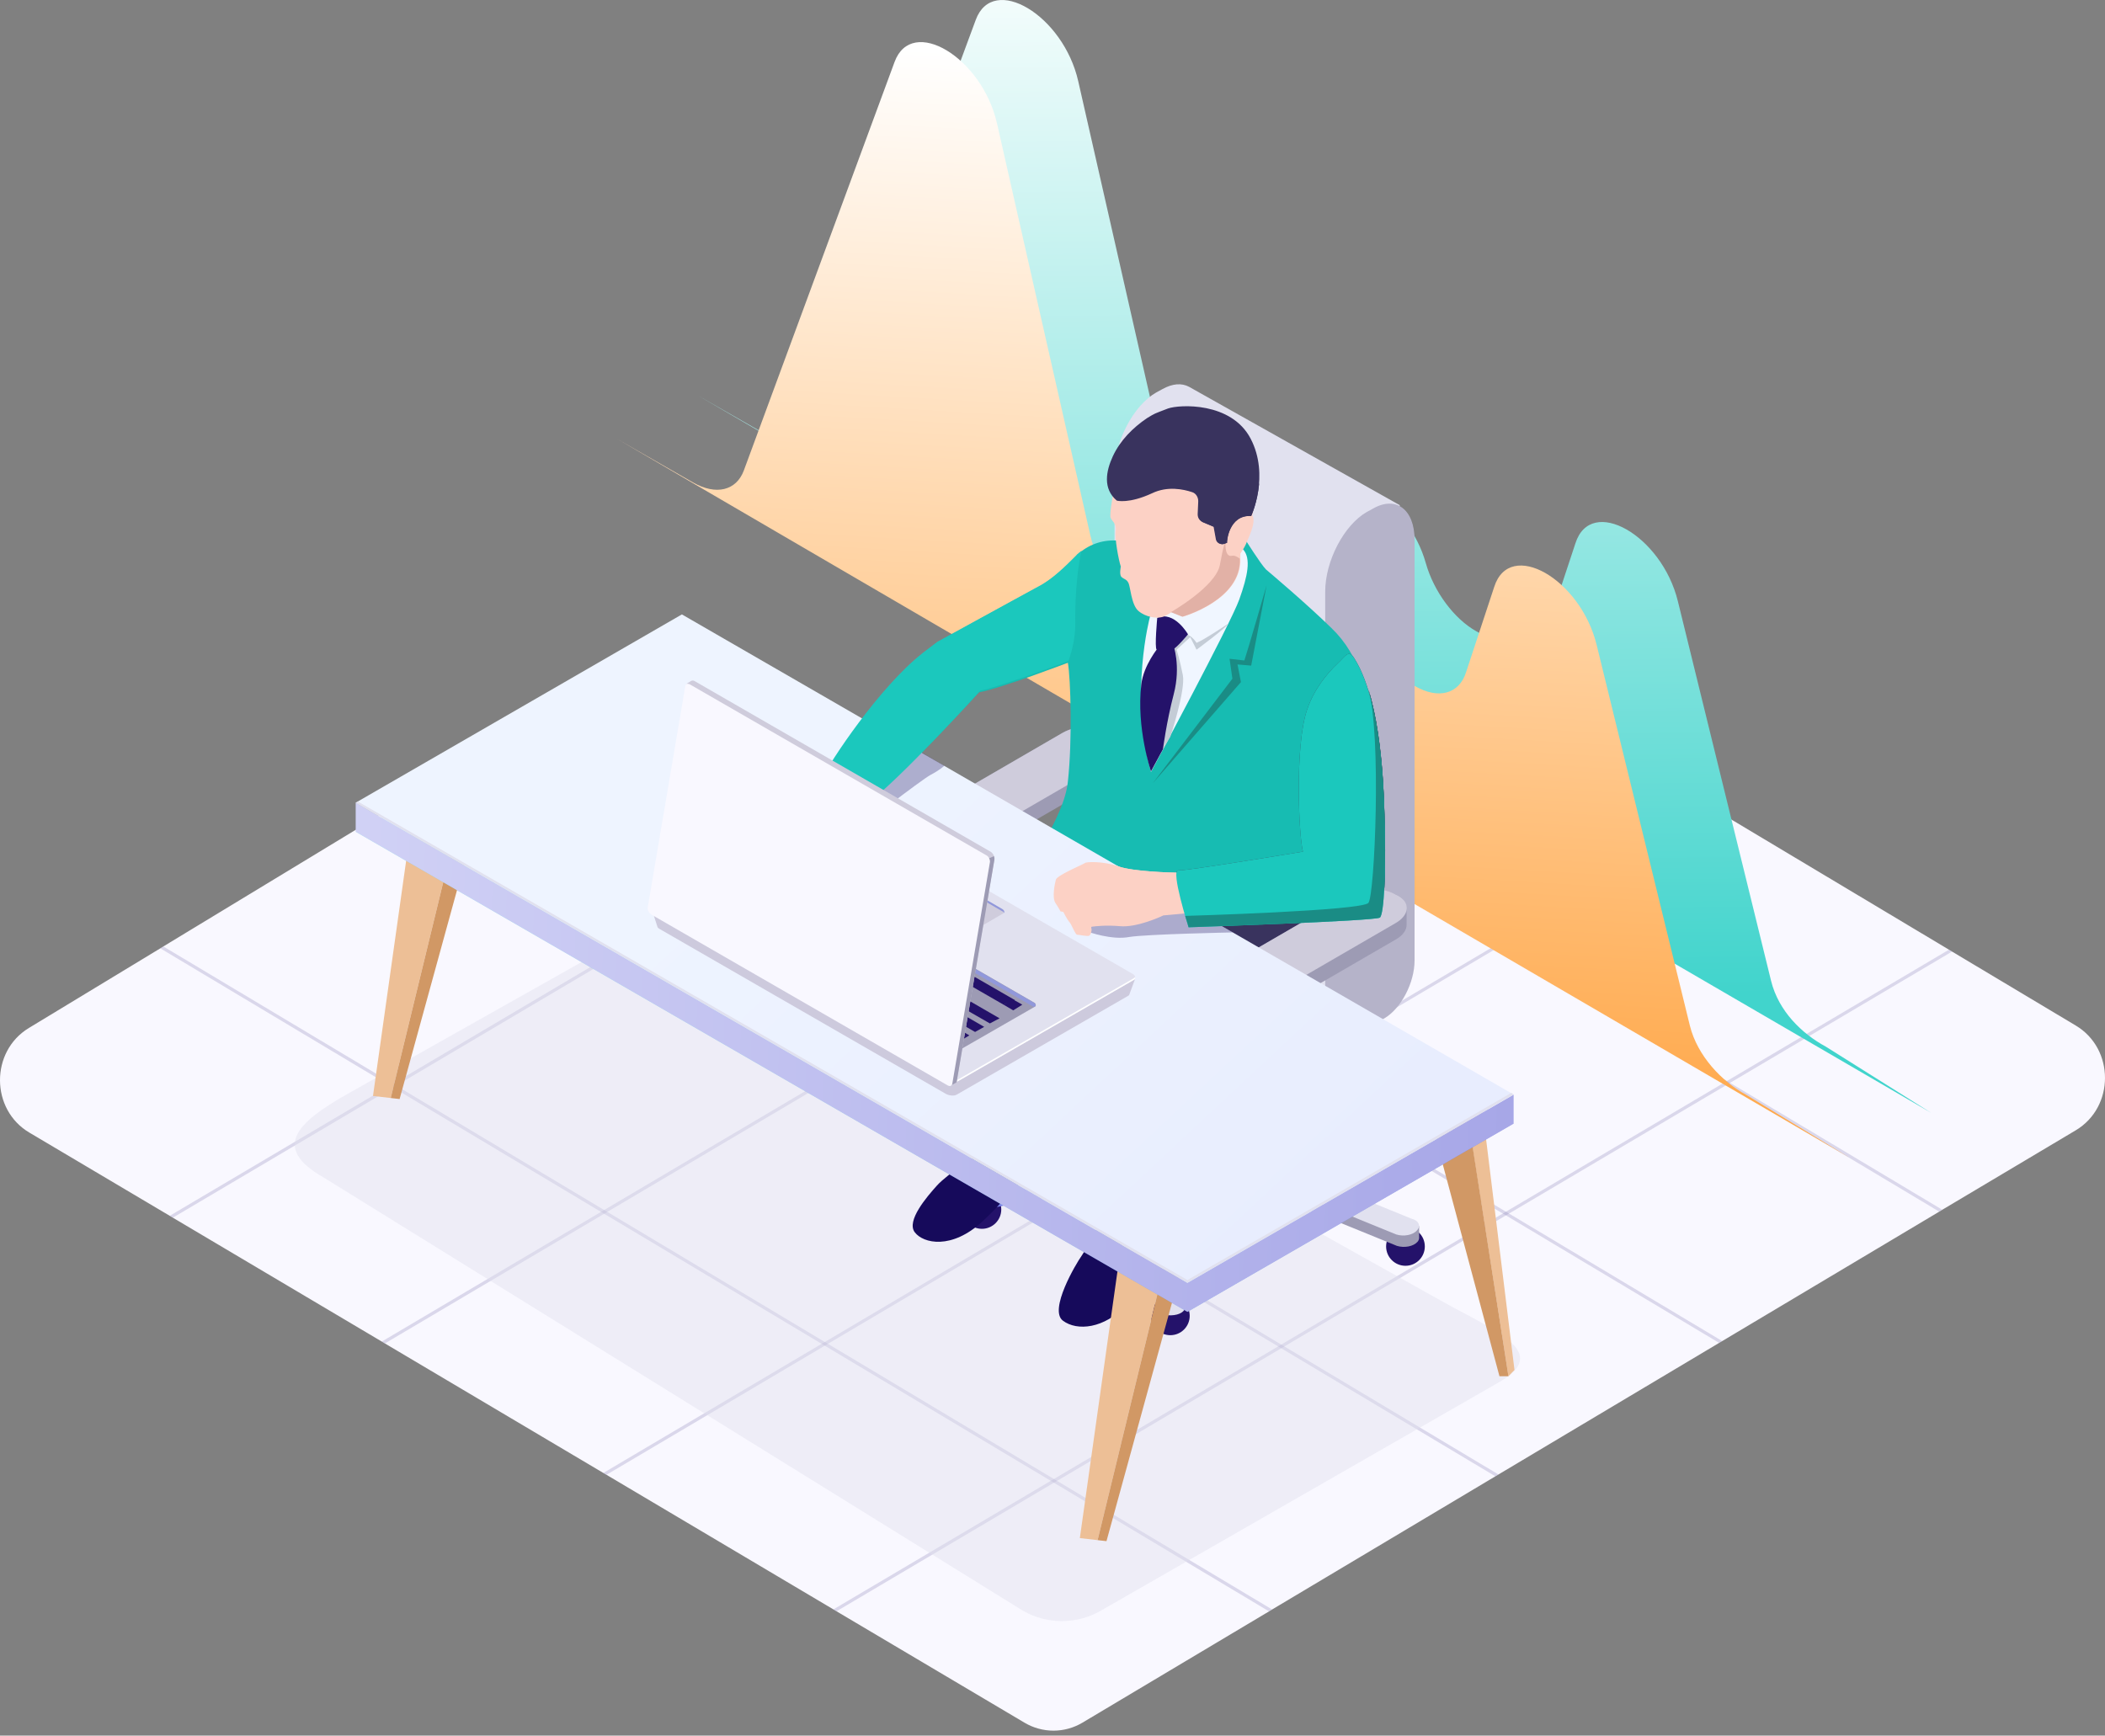 <svg width="325" height="268" viewBox="0 0 325 268" fill="none" xmlns="http://www.w3.org/2000/svg">
<rect x="0" y="0" width="325" height="268" fill="#808080" stroke="none"/>
<path d="M4.456 158.734L24.746 146.438L25.22 146.143L59.411 125.408L59.88 125.113L89.493 107.163C90.852 106.334 92.412 105.892 94.004 105.885C95.596 105.878 97.159 106.306 98.525 107.123L130.446 126.084L130.931 126.378L158.675 142.854C160.022 143.657 161.561 144.083 163.13 144.087C164.698 144.092 166.24 143.674 167.592 142.879L170.729 141.045L171.041 140.861L196.842 125.751L196.91 125.711L197.327 125.468L227.29 107.923C228.647 107.125 230.193 106.707 231.766 106.714C233.34 106.721 234.882 107.153 236.231 107.962L265.542 125.49L266.022 125.773L300.917 146.647L301.397 146.942L320.492 158.36C326.507 161.956 326.501 170.946 320.482 174.534L299.887 186.796L299.413 187.09L265.904 207.075L265.43 207.357L231.36 227.675L230.886 227.958L196.42 248.518L195.939 248.813L167.141 265.99C165.787 266.802 164.237 267.232 162.658 267.234C161.079 267.235 159.529 266.809 158.172 266L129.156 248.805L128.671 248.511L93.634 227.726L93.154 227.444L59.424 207.444L58.939 207.15L26.684 188.025L26.199 187.731L4.533 174.887C-1.477 171.33 -1.519 162.356 4.456 158.734Z" fill="#F9F8FF"/>
<path opacity="0.3" d="M196.714 125.671L196.844 125.592L196.906 125.706L197.324 125.462L231.258 145.76L231.734 146.043L266.633 166.917L267.112 167.206L299.881 186.803L299.407 187.092L266.633 167.489L266.153 167.201L231.254 146.327L230.778 146.043L196.973 125.826L196.839 125.746L196.714 125.671Z" fill="#908ABC"/>
<path opacity="0.3" d="M156.86 142.426L157.1 141.999L163.067 145.566L163.552 145.855L197.131 165.944L197.611 166.226L232.506 187.101L232.985 187.389L265.898 207.076L265.424 207.359L232.506 187.672L232.026 187.385L197.131 166.511H197.127L196.652 166.226L163.071 146.143L162.587 145.85L156.86 142.426Z" fill="#908ABC"/>
<path opacity="0.3" d="M59.411 125.407L59.88 125.119L95.777 146.589L96.257 146.878L128.378 166.088L128.859 166.376L162.444 186.46L162.918 186.748H162.923L197.817 207.618L198.298 207.905L231.354 227.676L230.88 227.959H230.876L197.817 208.188L197.339 207.901L162.438 187.031L161.964 186.742L128.378 166.659L127.9 166.371L95.777 147.161L95.298 146.874L59.411 125.407Z" fill="#908ABC"/>
<path opacity="0.3" d="M24.745 146.431L25.22 146.144L60.676 167.345L61.16 167.633L93.279 186.843L93.757 187.132H93.762L127.343 207.221L127.823 207.504L162.716 228.378L163.201 228.666L196.403 248.521L195.923 248.81L162.716 228.949L162.233 228.661L127.338 207.792L126.858 207.504L93.279 187.419L92.794 187.132L60.676 167.922L60.191 167.633L24.745 146.431Z" fill="#908ABC"/>
<path opacity="0.3" d="M128.671 248.511L162.233 228.66L162.716 228.378L197.338 207.901L197.817 207.618L232.025 187.385L232.506 187.101L266.153 167.201L266.633 166.917L300.908 146.644L301.388 146.933L267.112 167.206L266.633 167.489L232.984 187.389L232.506 187.672L198.297 207.905L197.817 208.188L163.201 228.666L162.716 228.949L129.156 248.799L128.671 248.511Z" fill="#908ABC"/>
<path opacity="0.3" d="M93.149 227.444L126.858 207.504L127.343 207.221L161.964 186.743L162.444 186.46L196.652 166.227L197.131 165.944L230.778 146.043L231.258 145.76L265.535 125.487L266.013 125.77L231.734 146.043L231.254 146.328L197.611 166.227L197.131 166.511H197.127L162.923 186.749H162.918L162.438 187.032L127.823 207.504L127.338 207.792L93.634 227.727H93.628L93.149 227.444Z" fill="#908ABC"/>
<path opacity="0.3" d="M58.94 207.155L92.794 187.131L93.278 186.842L127.899 166.37L128.378 166.088L162.586 145.85L163.067 145.565L170.727 141.039L171.038 140.855L196.714 125.671L196.843 125.591L196.905 125.706L196.973 125.826L197.084 126.023L163.551 145.854L163.071 146.143L128.858 166.376L128.378 166.659L93.762 187.131H93.757L93.278 187.418L59.423 207.443L58.94 207.155Z" fill="#908ABC"/>
<path opacity="0.3" d="M26.2 187.737L60.191 167.633L60.676 167.345L95.298 146.874L95.777 146.59L130.446 126.084L130.931 126.373L96.257 146.879L95.777 147.161L61.16 167.633L60.676 167.922L26.684 188.026L26.2 187.737Z" fill="#908ABC"/>
<path opacity="0.45" d="M231.506 213.395L169.955 248.713C168.137 249.758 166.072 250.311 163.968 250.315C161.864 250.32 159.796 249.777 157.974 248.74L49.965 181.815C41.986 177.274 45.66 173.419 53.658 168.913L103.435 140.872C105.228 139.863 107.255 139.329 109.319 139.322C111.383 139.316 113.413 139.837 115.213 140.835L222.915 201.088C230.953 205.548 239.48 208.814 231.506 213.395Z" fill="#E1E1EF"/>
<path d="M107.742 61.066L119.559 67.825C123.113 69.843 126.223 69.053 127.378 65.982L150.657 3.052C153.322 -4.145 164.162 2.349 166.472 12.531L180.866 75.899C181.932 80.551 185.131 85.115 188.862 87.222L192.328 89.152C195.704 91.083 198.636 90.469 199.969 87.748L204.678 77.83C207.61 71.686 217.472 77.479 220.138 86.958C221.382 91.347 224.491 95.559 227.957 97.49L230.978 99.158C234.62 101.264 237.819 100.387 238.885 97.052L243.239 83.886C245.638 76.426 256.566 82.658 259.054 92.839L273.448 151.468C274.603 156.12 278.163 159.595 281.894 161.613L298.148 171.83L107.742 61.066Z" fill="url(#paint0_linear)"/>
<path d="M95.203 67.733L107.02 74.51C110.574 76.534 113.684 75.742 114.839 72.661L138.118 9.561C140.783 2.345 151.623 8.857 153.933 19.066L168.327 82.606C169.393 87.27 172.592 91.847 176.324 93.959L179.789 95.895C183.165 97.831 186.097 97.215 187.43 94.487L192.139 84.542C195.071 78.382 204.933 84.19 207.599 93.695C208.843 98.095 211.953 102.319 215.418 104.255L218.439 105.928C222.082 108.04 225.28 107.16 226.346 103.815L230.7 90.615C233.099 83.134 244.028 89.382 246.515 99.591L260.909 158.379C262.064 163.043 265.856 167.02 269.588 169.044L285.61 178.796L95.203 67.733Z" fill="url(#paint1_linear)"/>
<path d="M180.695 206.17C182.345 206.17 183.683 204.832 183.683 203.183C183.683 201.533 182.345 200.196 180.695 200.196C179.045 200.196 177.707 201.533 177.707 203.183C177.707 204.832 179.045 206.17 180.695 206.17Z" fill="#24126A"/>
<path d="M210.492 172.438C212.142 172.438 213.48 171.101 213.48 169.451C213.48 167.802 212.142 166.464 210.492 166.464C208.841 166.464 207.503 167.802 207.503 169.451C207.503 171.101 208.841 172.438 210.492 172.438Z" fill="#24126A"/>
<path d="M216.996 195.453C218.647 195.453 219.985 194.116 219.985 192.467C219.985 190.817 218.647 189.48 216.996 189.48C215.346 189.48 214.008 190.817 214.008 192.467C214.008 194.116 215.346 195.453 216.996 195.453Z" fill="#24126A"/>
<path d="M151.601 189.744C153.252 189.744 154.59 188.407 154.59 186.757C154.59 185.108 153.252 183.771 151.601 183.771C149.951 183.771 148.613 185.108 148.613 186.757C148.613 188.407 149.951 189.744 151.601 189.744Z" fill="#24126A"/>
<path d="M170.323 169.364C171.974 169.364 173.312 168.027 173.312 166.377C173.312 164.728 171.974 163.391 170.323 163.391C168.673 163.391 167.335 164.728 167.335 166.377C167.335 168.027 168.673 169.364 170.323 169.364Z" fill="#24126A"/>
<path d="M185.002 177.533L151.777 183.946C151.601 183.946 151.514 183.946 151.338 184.034V183.858L149.756 183.419V185.263C149.756 185.351 149.756 185.439 149.756 185.527C149.931 186.23 151.162 186.757 152.392 186.669L185.617 180.256L185.002 177.533Z" fill="url(#paint2_linear)"/>
<path d="M212.777 166.201L211.722 167.08C210.843 166.728 209.525 166.816 208.646 167.343L185.002 177.621L188.342 179.553L211.986 169.276C212.513 168.924 212.777 168.573 212.777 168.134V166.201Z" fill="url(#paint3_linear)"/>
<path d="M172.608 163.829C171.993 163.127 170.587 162.863 169.444 163.215C169.268 163.215 169.18 163.302 169.093 163.39C169.005 163.302 169.005 163.215 168.917 163.127C168.741 162.951 168.214 162.6 168.214 162.6V164.444C168.214 164.62 168.302 164.796 168.477 165.059L183.771 179.026L187.99 177.797L172.608 163.829Z" fill="url(#paint4_linear)"/>
<path d="M219.106 189.304L218.578 189.48L218.227 190.182C218.139 190.094 217.963 190.094 217.787 190.007L187.815 177.796L185.705 180.168L215.678 192.378C216.82 192.73 218.227 192.466 218.842 191.764C219.018 191.588 219.106 191.324 219.106 191.149V189.304Z" fill="#9D9BB4"/>
<path d="M183.683 179.026L178.761 200.109L178.41 199.933V201.866C178.498 202.481 179.289 203.008 180.343 203.095C181.662 203.183 182.804 202.744 182.98 201.953L188.254 179.378L183.683 179.026Z" fill="#E1E1EF"/>
<path d="M217.875 188.162L190.1 176.83L212.074 167.255C213.041 166.728 213.129 165.85 212.338 165.323L212.074 165.147C211.195 164.62 209.701 164.708 208.734 165.323L186.76 174.898L172.609 161.985C171.993 161.282 170.587 161.018 169.444 161.37C168.302 161.721 167.862 162.512 168.389 163.215L182.541 176.128L151.689 182.101C150.371 182.189 149.58 182.891 149.756 183.682C149.931 184.385 151.162 184.912 152.392 184.824L183.244 178.851L178.322 199.757C178.146 200.46 179.025 201.163 180.255 201.339C181.574 201.426 182.717 200.987 182.892 200.197L187.815 179.29L215.59 190.622C216.732 190.973 218.139 190.71 218.754 190.007C219.457 189.304 219.018 188.426 217.875 188.162ZM187.111 176.83L186.584 177.445L185.441 177.357L185.266 176.742L186.32 176.479L187.111 176.83Z" fill="#E1E1EF"/>
<path d="M186.144 178.587C184.826 178.587 183.683 177.533 183.683 176.128V148.105H188.518V176.128C188.518 177.533 187.463 178.587 186.144 178.587Z" fill="#24126A"/>
<path d="M173.224 114.812C173.136 114.197 172.784 113.582 171.993 113.143L171.466 112.879C169.62 111.825 166.28 111.913 164.083 113.143L148.789 122.015C147.646 122.718 147.031 123.508 147.031 124.299V126.934C147.031 127.637 147.47 128.252 148.261 128.779L148.789 129.042C150.634 130.096 153.975 130.009 156.172 128.779L171.466 119.907C172.608 119.292 173.224 118.413 173.224 117.623V114.812Z" fill="#9D9BB4"/>
<path d="M148.789 126.496L148.261 126.232C146.415 125.178 146.591 123.246 148.789 122.016L164.083 113.144C166.28 111.914 169.532 111.738 171.466 112.88L171.993 113.144C173.839 114.198 173.663 116.13 171.466 117.36L156.172 126.232C153.887 127.462 150.634 127.55 148.789 126.496Z" fill="#CFCCDC"/>
<path d="M181.223 138.793L149.141 157.328C147.558 158.207 146.24 157.24 146.24 155.132C146.24 153.024 147.558 150.564 149.141 149.598L185.881 128.428V129.921C185.881 133.347 183.772 137.3 181.223 138.793Z" fill="#515151"/>
<path d="M183.596 59.734C182.453 59.119 181.047 59.207 179.465 60.086L178.498 60.613C174.982 62.633 172.081 68.167 172.081 72.911V136.334L180.607 131.415V133.435L170.411 141.78L147.207 157.328L179.904 175.775L198.714 161.369L209.437 152.233L216.117 78.006L183.596 59.734Z" fill="#E1E1EF"/>
<path d="M159.6 164.532C159.6 164.532 158.721 162.248 160.479 160.491C162.237 158.734 171.202 154.957 171.905 154.605C172.521 154.166 175.773 151.794 175.773 151.794L176.74 149.598C176.74 149.598 158.369 151.355 158.194 151.706C157.93 151.97 149.58 159.437 149.844 159.788C150.107 160.139 155.557 161.457 155.557 161.457L156.612 162.95L159.6 164.532Z" fill="#2D2D2D"/>
<path d="M211.986 78.533L211.019 79.06C207.503 81.081 204.603 86.615 204.603 91.358V154.781L181.662 168.045C180.08 168.924 178.761 171.384 178.761 173.58C178.761 175.688 180.08 176.654 181.662 175.776L213.744 157.241C216.293 155.747 218.402 151.794 218.402 148.281V146.787V83.365C218.402 78.621 215.502 76.513 211.986 78.533Z" fill="#B5B3C9"/>
<path d="M150.986 178.235C150.986 178.235 146.239 181.309 144.657 183.066C143.075 184.823 139.911 188.513 141.229 190.269C142.548 192.026 146.943 192.993 151.689 188.6C156.435 184.208 155.117 183.945 159.072 181.836C163.115 179.64 164.17 177.356 163.731 175.951C163.203 174.633 161.27 172.261 160.127 172.789C158.984 173.316 150.986 178.235 150.986 178.235Z" fill="#160A5B"/>
<path d="M169.547 188.9C169.547 188.9 167.877 192.677 166.998 193.907C166.119 195.137 161.9 202.252 164.098 203.921C166.295 205.59 170.514 205.151 173.854 201.549C177.194 197.948 177.897 193.555 178.689 192.15C179.48 190.744 181.589 186.879 180.622 184.683C179.655 182.487 179.48 182.048 179.48 182.048L169.547 188.9Z" fill="#160A5B"/>
<path d="M156.787 137.827C156.787 137.827 142.724 151.706 140.438 158.646C140.438 158.646 139.471 162.423 142.196 165.322C144.921 168.309 150.722 177.884 150.722 177.884C150.722 177.884 155.029 183.067 160.567 178.938C160.567 178.938 163.116 174.897 161.533 172.262C159.951 169.627 155.908 161.106 155.908 161.106C155.908 161.106 164.961 154.869 169.356 153.375C173.839 151.794 176.212 150.565 176.212 150.565C176.212 150.565 175.421 154.781 172.169 158.822C168.917 162.95 163.467 169.451 165.313 174.107C167.159 178.674 168.213 180.08 169.884 182.715C171.554 185.351 173.224 190.885 174.63 191.412C176.124 192.027 182.804 192.642 183.859 188.249C184.914 183.857 181.574 175.336 180.079 172.525C180.079 172.525 198.274 151.531 199.944 149.247C201.614 146.963 162.412 134.226 156.787 137.827Z" fill="#24126A"/>
<path d="M161.445 172.262C159.863 169.627 155.82 161.106 155.82 161.106C155.82 161.106 164.873 154.869 169.268 153.375C173.751 151.794 176.124 150.565 176.124 150.565C177.003 149.423 179.728 144.855 180.958 141.341C170.675 138.354 159.6 136.07 156.787 137.827C157.754 140.287 163.028 140.287 163.028 140.287C163.028 140.287 164.961 145.03 166.28 145.645C167.598 146.26 170.675 145.557 170.675 145.557C170.675 145.557 170.147 146.348 167.95 147.929C165.752 149.51 151.953 160.842 151.953 160.842C151.953 160.842 152.744 161.281 156.435 167.958C160.127 174.634 160.566 179.026 160.566 179.026C160.566 179.026 163.028 174.985 161.445 172.262Z" fill="#160A5B"/>
<path d="M192.561 145.119C184.474 144.328 174.982 144.24 177.091 148.544C180.695 155.748 187.99 156.099 187.99 156.099C187.902 158.734 176.828 171.559 176.828 171.559C176.828 171.559 176.828 171.559 179.464 176.566C182.101 181.574 181.75 190.797 181.75 190.797C182.717 190.27 183.508 189.392 183.859 188.162C184.914 183.77 181.574 175.249 180.08 172.438C180.08 172.438 198.274 151.443 199.944 149.159C200.384 148.544 197.307 146.963 192.561 145.119Z" fill="#160A5B"/>
<path d="M142.548 100.845L144.745 99.176C144.745 99.176 156.435 92.676 160.303 90.655C162.412 89.513 164.61 87.493 166.104 85.912C167.598 84.331 169.708 83.452 171.905 83.452L192.297 83.364C192.297 83.364 194.67 87.141 195.461 87.932C196.077 88.459 201.614 93.115 205.569 96.98C207.767 99.088 209.349 101.724 210.228 104.71C212.513 112.704 212.425 128.867 212.777 140.375C212.777 140.375 211.37 140.902 207.855 141.692C204.339 142.395 204.778 141.956 204.778 141.956C204.778 141.956 199.592 153.639 192.473 154.781C185.441 155.923 175.86 152.585 174.19 141.517C174.19 141.517 160.391 139.496 156.699 137.915C156.348 137.739 156.26 137.388 156.435 137.037C158.105 134.841 164.346 126.232 164.873 120.698C165.577 114.285 165.313 104.886 164.873 102.338C164.873 102.338 154.502 106.291 151.162 106.906C151.162 106.906 138.505 120.786 133.231 124.563C133.231 124.563 135.077 121.752 131.385 119.819L142.548 100.845Z" fill="#17BCB2"/>
<path d="M207.943 141.517C208.47 141.429 208.91 141.253 209.349 141.165L208.646 139.76L189.485 137.739L178.322 138.354L174.454 142.044C174.63 143.273 174.982 144.328 175.333 145.294C175.333 145.294 180.08 145.997 182.277 145.469C184.474 145.03 201.526 147.49 201.526 147.49C203.46 144.679 204.691 142.131 204.778 141.78C204.866 141.956 205.042 142.131 207.943 141.517Z" fill="#39335E"/>
<path d="M182.013 134.841C182.013 134.753 181.925 134.753 181.838 134.753C180.871 134.753 174.894 134.577 172.696 133.787C170.235 132.908 167.598 133.084 167.511 133.26C167.335 133.435 163.291 135.104 163.028 135.807C162.852 136.422 162.413 138.618 162.94 139.409C163.467 140.199 163.731 140.726 163.731 140.726L164.17 140.814C164.17 140.814 164.698 141.868 165.049 142.308C165.225 142.483 165.313 142.659 165.401 142.835C165.665 143.362 166.104 144.328 166.28 144.328C166.544 144.328 167.774 144.591 168.126 144.504C168.389 144.416 168.653 143.625 168.477 143.274C168.477 143.186 168.477 143.098 168.565 143.098C169.181 143.01 170.763 142.835 172.872 143.01C175.509 143.274 179.289 141.517 179.64 141.341C179.64 141.341 179.64 141.341 179.728 141.341L183.508 140.99C183.595 140.99 183.683 140.902 183.683 140.814L182.013 134.841Z" fill="#FCD1C5"/>
<path d="M177.531 95.311C177.531 95.311 174.366 107.082 177.707 119.205C177.707 119.205 190.012 96.277 191.33 92.588C192.649 88.899 193.176 86.263 191.946 84.858C190.715 83.54 179.552 90.392 179.552 90.392L177.531 95.311Z" fill="#F0F6FF"/>
<path d="M180.695 113.758C180.695 113.758 183.068 106.555 182.628 104.271C182.189 101.987 181.662 100.318 181.662 100.318L183.771 98.385L184.738 100.318C184.738 100.318 189.396 96.892 189.66 96.277C189.66 96.277 185.881 98.824 184.738 99.263C184.738 99.263 184.211 98.385 183.419 98.034C182.716 97.682 180.87 100.23 180.87 100.23L180.519 104.534L178.673 114.636L179.288 116.129L180.695 113.758Z" fill="#C4CCD6"/>
<path d="M178.673 95.398C178.673 95.398 178.233 100.054 178.585 100.318C178.937 100.669 180.431 100.669 181.046 100.318C181.749 99.966 183.419 97.946 183.419 97.946C183.419 97.946 181.31 94.257 178.673 95.398Z" fill="#24126A"/>
<path d="M181.134 99.527C181.134 99.527 182.365 102.778 181.222 107.17C180.08 111.562 179.552 115.691 179.552 115.691L177.706 119.116C177.706 119.116 175.421 112.44 176.212 105.676C176.564 102.69 178.849 99.967 178.849 99.967L181.134 99.527Z" fill="#24126A"/>
<path d="M171.817 76.513C171.817 76.513 171.29 79.412 171.466 79.939C171.642 80.466 172.433 80.817 172.257 81.959C172.081 83.101 172.696 86.439 173.048 87.493C173.048 87.493 172.784 88.723 173.136 89.074C173.487 89.426 173.927 89.426 174.191 89.953C174.542 90.48 174.63 93.379 175.773 94.345C176.915 95.311 178.498 95.487 179.289 95.311C180.08 95.136 180.871 94.521 180.871 94.521L182.629 95.223C182.629 95.223 191.77 92.676 191.506 86.176V85.473C191.506 85.473 192.121 84.594 192.385 83.98C192.561 83.365 194.055 80.729 193.352 79.587C193.352 79.587 196.868 65.62 185.969 64.742C174.894 63.951 173.224 71.681 171.817 76.513Z" fill="#FCD1C5"/>
<path d="M191.418 86.263C190.979 85.912 190.539 85.736 190.188 85.824C188.957 86.087 189.221 83.452 189.221 83.452C189.221 83.452 188.957 83.891 188.342 87.229C187.726 90.567 180.783 94.52 180.783 94.52L182.541 95.223C182.541 95.223 191.682 92.676 191.418 86.263Z" fill="#E2B1A6"/>
<path d="M171.817 70.451C170.762 72.735 170.235 75.459 172.432 77.303C172.432 77.303 174.278 77.83 177.882 76.161C180.255 75.019 182.716 75.546 184.035 75.986C184.65 76.161 185.002 76.776 185.002 77.391L184.914 79.411C184.914 79.939 185.177 80.378 185.705 80.641L187.375 81.344L187.726 83.276C187.814 83.804 188.43 84.155 188.957 83.979L189.396 83.804C189.396 83.804 189.66 79.499 193.176 79.675C193.176 79.675 196.076 73.438 193.088 67.728C190.1 62.018 182.101 62.458 180.343 63.072C178.058 63.951 178.409 63.775 177.091 64.566C174.894 66.059 172.96 67.992 171.817 70.451Z" fill="#39335E"/>
<path d="M200.911 114.285C200.911 114.285 199.241 126.495 198.538 129.921L193.176 132.732L202.669 132.117L200.911 114.285Z" fill="#17BCB2"/>
<path d="M193.176 79.675C193.176 79.675 194.143 77.566 194.407 74.668C190.012 78.181 185.09 77.391 185.09 77.391L185.002 79.411C185.002 79.938 185.265 80.377 185.793 80.641L187.463 81.344L187.814 83.276C187.902 83.803 188.518 84.155 189.045 83.979L189.484 83.803C189.397 83.715 189.66 79.411 193.176 79.675Z" fill="#39335E"/>
<path d="M195.549 90.392C195.549 90.392 192.737 100.143 192.122 101.987L189.836 101.724L190.276 104.798L177.97 120.962L191.594 105.325L191.067 102.602L193.176 102.778L195.549 90.392Z" fill="#1A8C85"/>
<path d="M183.507 143.186C183.507 143.186 212.249 142.22 213.04 141.693C213.744 141.165 213.919 133.787 213.832 129.482C213.744 126.496 213.832 114.725 211.283 106.467C213.304 113.495 212.249 138.179 211.283 139.409C210.404 140.638 182.98 141.429 182.98 141.429C183.332 142.483 183.507 143.186 183.507 143.186Z" fill="#263649"/>
<path d="M126.99 120.17C126.99 120.17 126.902 120.873 125.672 121.576C124.441 122.279 121.189 123.86 120.662 124.299C120.134 124.738 117.849 126.759 117.761 127.022C117.673 127.286 116.97 129.57 116.97 129.745C116.97 129.921 117.234 130.975 117.234 130.975L116.531 134.401C116.531 134.401 115.652 135.719 116.619 136.07C117.585 136.421 118.201 135.367 118.201 135.279C118.201 135.279 119.695 134.577 120.75 133.698C121.804 132.82 126.199 129.306 126.902 129.57C127.606 129.745 126.99 131.063 126.639 131.239C126.287 131.414 124.002 133.698 124.969 135.279C125.936 136.861 126.551 134.401 127.254 133.874C127.869 133.347 129.276 131.414 130.155 131.151C131.033 130.887 132.528 127.725 132.704 126.319C132.879 124.914 133.934 124.035 134.286 123.508C134.637 123.069 133.495 119.555 133.495 119.555L129.188 118.238L127.693 119.204L126.99 120.17Z" fill="#FCD1C5"/>
<path d="M209.085 101.636C208.206 100.231 207.767 101.285 206.536 102.427C204.866 104.008 202.845 106.468 201.79 109.63C199.856 115.34 200.559 129.483 201.175 131.503C201.175 131.503 183.156 134.49 181.925 134.402C180.695 134.314 183.508 143.186 183.508 143.186C183.508 143.186 212.25 142.22 213.041 141.693C213.744 141.166 213.92 133.787 213.832 129.483C213.744 125.881 213.832 109.103 209.085 101.636Z" fill="#334659"/>
<path d="M183.508 143.186C183.508 143.186 212.25 142.22 213.041 141.693C213.744 141.166 213.92 133.787 213.832 129.483C213.744 126.496 213.832 114.725 211.283 106.468C213.304 113.495 212.25 138.179 211.283 139.409C210.404 140.639 182.98 141.429 182.98 141.429C183.332 142.484 183.508 143.186 183.508 143.186Z" fill="#263649"/>
<path d="M217.172 140.023C217.084 139.408 216.733 138.793 215.941 138.354L215.414 138.091C213.568 137.036 210.228 137.124 208.031 138.354L192.737 147.226C191.594 147.929 190.979 148.72 190.979 149.51V152.146C190.979 152.848 191.418 153.463 192.21 153.99L192.737 154.254C194.583 155.308 197.923 155.22 200.12 153.99L215.414 145.118C216.557 144.503 217.172 143.625 217.172 142.834V140.023Z" fill="#9D9BB4"/>
<path d="M70.893 126.11L60.328 169.548L57.587 169.231L64.029 123.532L70.893 126.11Z" fill="#EDBF96"/>
<path d="M73.326 127.382L61.699 169.705L60.328 169.548L70.893 126.11L73.326 127.382Z" fill="#D19865"/>
<path d="M180.028 194.378L169.463 237.816L166.722 237.499L173.165 191.8L180.028 194.378Z" fill="#EDBF96"/>
<path d="M182.462 195.65L170.835 237.973L169.464 237.815L180.029 194.377L182.462 195.65Z" fill="#D19865"/>
<path d="M225.934 168.116L232.895 212.506L233.829 211.538L228.256 166.258L225.934 168.116Z" fill="#EDBF96"/>
<path d="M220.129 169.973L231.507 212.505H232.895L225.934 167.883L220.129 169.973Z" fill="#D19865"/>
<path d="M192.737 151.707L192.209 151.444C190.363 150.389 190.539 148.457 192.737 147.227L208.031 138.355C210.228 137.125 213.48 136.949 215.414 138.091L215.941 138.355C217.787 139.409 217.611 141.342 215.414 142.571L200.12 151.444C197.923 152.673 194.582 152.849 192.737 151.707Z" fill="#CFCCDC"/>
<path opacity="0.5" d="M183.332 202.568L54.916 128.428L105.28 99.44L233.696 173.492L183.332 202.568Z" fill="url(#paint5_linear)"/>
<path d="M54.916 123.948V128.428L183.332 202.568L233.696 173.491V169.011L183.332 198.088L54.916 123.948Z" fill="url(#paint6_linear)"/>
<path d="M183.332 198.088L54.916 123.948L105.28 94.872L233.696 169.011L183.332 198.088Z" fill="url(#paint7_linear)"/>
<path d="M183.332 197.648L55.267 123.772L54.916 123.948L183.332 198.088L233.696 169.011L233.345 168.748L183.332 197.648Z" fill="#E1E1EF"/>
<path opacity="0.3" d="M168.038 143.889C168.038 143.889 171.642 145.206 174.367 144.679C177.091 144.24 190.364 143.977 190.364 143.977L188.254 142.747L183.596 139.497L172.081 140.287L167.599 141.868L168.038 143.889Z" fill="#180D5B"/>
<path d="M182.013 134.841C182.013 134.753 181.925 134.753 181.838 134.753C180.871 134.753 174.894 134.577 172.696 133.787C170.235 132.908 167.598 133.084 167.511 133.26C167.335 133.435 163.291 135.104 163.028 135.807C162.852 136.422 162.413 138.618 162.94 139.409C163.467 140.199 163.731 140.726 163.731 140.726L164.17 140.814C164.17 140.814 164.698 141.868 165.049 142.308C165.225 142.483 165.313 142.659 165.401 142.835C165.665 143.362 166.104 144.328 166.28 144.328C166.544 144.328 167.774 144.591 168.126 144.504C168.389 144.416 168.653 143.625 168.477 143.274C168.477 143.186 168.477 143.098 168.565 143.098C169.181 143.01 170.763 142.835 172.872 143.01C175.509 143.274 179.289 141.517 179.64 141.341C179.64 141.341 179.64 141.341 179.728 141.341L183.508 140.99C183.595 140.99 183.683 140.902 183.683 140.814L182.013 134.841Z" fill="#FCD1C5"/>
<path d="M209.085 101.636C208.206 100.231 207.767 101.285 206.536 102.427C204.866 104.008 202.845 106.468 201.79 109.63C199.856 115.34 200.559 129.483 201.175 131.503C201.175 131.503 183.156 134.49 181.925 134.402C180.695 134.314 183.508 143.186 183.508 143.186C183.508 143.186 212.25 142.22 213.041 141.693C213.744 141.166 213.92 133.787 213.832 129.483C213.744 125.881 213.832 109.103 209.085 101.636Z" fill="#1BC8BD"/>
<path d="M183.508 143.185C183.508 143.185 212.25 142.219 213.041 141.692C213.744 141.165 213.92 133.786 213.832 129.482C213.744 126.495 213.832 114.724 211.283 106.467C213.305 113.494 212.25 138.178 211.283 139.408C210.404 140.638 182.98 141.428 182.98 141.428C183.332 142.483 183.508 143.185 183.508 143.185Z" fill="#1A8C85"/>
<path opacity="0.3" d="M131.912 128.428C131.912 128.428 142.196 120.435 143.691 119.644C145.185 118.854 145.8 118.239 145.8 118.239L142.372 116.218L136.571 118.59L129.276 125.881L118.025 133.875V135.719C118.025 135.719 127.342 131.767 128.397 131.064C129.276 130.449 131.912 128.428 131.912 128.428Z" fill="#180D5B"/>
<path opacity="0.63" d="M125.848 135.719C125.848 135.719 128.045 133.787 129.452 133.084C130.858 132.469 133.143 130.712 133.407 129.395C133.671 128.077 136.044 125.09 136.044 125.09L132.264 127.286L126.815 130.449L117.761 135.719C117.761 135.719 118.289 136.334 119.431 135.983C120.574 135.632 122.684 134.226 123.738 134.138C124.705 134.05 126.375 133.699 126.375 133.699L125.848 135.719Z" fill="#2D2D2D"/>
<path d="M126.99 120.171C126.99 120.171 126.902 120.874 125.672 121.576C124.441 122.279 121.189 123.86 120.662 124.299C120.134 124.739 117.849 126.759 117.761 127.023C117.673 127.286 116.97 129.57 116.97 129.746C116.97 129.921 117.234 130.976 117.234 130.976L116.531 134.401C116.531 134.401 115.652 135.719 116.619 136.07C117.585 136.422 118.201 135.368 118.201 135.28C118.201 135.28 119.695 134.577 120.75 133.699C121.804 132.82 126.199 129.307 126.902 129.57C127.606 129.746 126.99 131.063 126.639 131.239C126.287 131.415 124.002 133.699 124.969 135.28C125.936 136.861 126.551 134.401 127.254 133.874C127.869 133.347 129.276 131.415 130.155 131.151C131.033 130.888 132.528 127.725 132.704 126.32C132.879 124.914 133.934 124.036 134.286 123.509C134.637 123.07 133.495 119.556 133.495 119.556L129.188 118.238L127.693 119.205L126.99 120.171Z" fill="#FCD1C5"/>
<path d="M166.016 96.453C166.016 96.453 165.841 90.04 166.983 85.033C166.72 85.297 166.368 85.472 166.104 85.824C164.522 87.405 162.413 89.513 160.303 90.567C156.436 92.676 144.745 99.088 144.745 99.088L142.548 100.757C135.692 106.116 128.045 117.799 126.99 120.083C127.518 119.38 128.924 118.238 131.561 119.556C135.165 121.488 133.495 124.387 133.495 124.387C138.769 120.61 151.338 106.643 151.338 106.643C154.414 106.028 163.731 102.514 164.962 102.075C165.577 100.318 166.016 98.385 166.016 96.453Z" fill="#1BC8BD"/>
<path d="M100.622 140.375L103.083 141.693L128.133 127.287C128.573 127.023 129.276 127.111 129.803 127.374L172.96 152.322C173.4 152.058 175.245 151.18 175.245 151.18L174.366 153.552C174.366 153.64 174.279 153.727 174.103 153.815L147.734 169.012C147.294 169.276 146.591 169.188 146.064 168.924L101.852 143.45C101.676 143.362 101.501 143.186 101.501 143.098L100.622 140.375Z" fill="#CDCADD"/>
<path d="M101.061 140.726L146.328 166.816C146.855 167.079 147.558 167.167 147.998 166.904L174.982 151.355C175.421 151.092 175.333 150.653 174.894 150.389L129.627 124.3C129.1 124.036 128.397 123.948 127.957 124.212L100.973 139.76C100.446 140.024 100.534 140.463 101.061 140.726Z" fill="#E1E1EF"/>
<path d="M101.061 140.463L146.327 166.553C146.855 166.816 147.558 166.904 147.997 166.64L174.981 151.092C175.157 151.004 175.245 150.917 175.245 150.829C175.333 151.004 175.245 151.268 174.981 151.356L147.997 166.904C147.558 167.168 146.855 167.08 146.327 166.816L101.061 140.727C100.709 140.551 100.621 140.287 100.709 140.024C100.709 140.2 100.797 140.375 101.061 140.463Z" fill="white"/>
<path d="M159.776 154.869L122.156 133.172C121.893 132.996 121.629 132.996 121.365 133.172L108.005 140.902C107.829 140.99 107.829 141.253 108.005 141.429L145.625 163.126C145.888 163.302 146.152 163.302 146.416 163.126L159.864 155.396C159.952 155.308 159.952 155.045 159.776 154.869Z" fill="#9D9BB4"/>
<path d="M159.775 155.396L159.6 155.484L122.156 133.875C121.892 133.699 121.629 133.699 121.365 133.875L108.093 141.517L107.917 141.429C107.741 141.341 107.741 141.078 107.917 140.902L121.277 133.172C121.541 132.996 121.804 132.996 122.068 133.172L159.688 154.869C159.951 155.045 159.951 155.308 159.775 155.396Z" fill="#9198DB"/>
<path d="M120.31 135.192L154.941 155.133L156.699 154.43L121.805 134.314L120.31 135.192Z" fill="#24126A"/>
<path d="M116.795 137.213L147.383 154.869L148.877 154.079L118.201 136.334L116.795 137.213Z" fill="#24126A"/>
<path d="M114.421 138.53L150.546 159.349L151.953 158.559L115.915 137.74L114.421 138.53Z" fill="#24126A"/>
<path d="M112.136 139.936L148.174 160.754L149.668 159.876L113.543 139.057L112.136 139.936Z" fill="#24126A"/>
<path d="M109.763 141.253L145.888 162.072L147.295 161.194L111.257 140.375L109.763 141.253Z" fill="#24126A"/>
<path d="M154.942 155.133L156.436 156.011L157.842 155.133L156.436 154.342L154.942 155.133Z" fill="#24126A"/>
<path d="M145.625 153.903L152.832 158.031L154.326 157.241L147.031 153.024L145.625 153.903Z" fill="#24126A"/>
<path d="M146.327 145.207L136.219 139.322C135.78 139.058 135.78 138.707 136.219 138.531L143.163 134.49C143.603 134.227 144.218 134.227 144.569 134.49L154.677 140.376C155.117 140.639 155.117 140.991 154.677 141.166L147.734 145.207C147.382 145.383 146.767 145.383 146.327 145.207Z" fill="#CFCCDC"/>
<path d="M154.766 140.727L144.658 134.842C144.219 134.578 143.603 134.578 143.252 134.842L136.308 138.882C136.22 138.97 136.132 139.058 136.044 139.146C135.956 138.97 136.044 138.707 136.308 138.531L143.252 134.49C143.691 134.227 144.306 134.227 144.658 134.49L154.766 140.376C155.03 140.551 155.118 140.727 155.03 140.991C154.942 140.815 154.854 140.727 154.766 140.727Z" fill="#9198DB"/>
<path d="M100.71 139.672L106.423 105.765L105.983 105.589L106.687 105.15C106.862 105.062 107.038 105.062 107.214 105.15L152.92 131.503C153.271 131.679 153.623 132.293 153.535 132.645L147.734 166.816C147.734 166.992 147.646 167.079 147.47 167.167L146.767 167.519L146.679 166.904L101.237 140.639C100.973 140.639 100.622 140.024 100.71 139.672Z" fill="#CFCCDC"/>
<path d="M152.656 132.557L153.447 132.206C153.535 132.381 153.535 132.557 153.535 132.733L147.734 166.904C147.734 167.079 147.646 167.167 147.47 167.255L146.767 167.606L146.679 166.992L144.394 165.674L152.656 132.557Z" fill="#9D9BB4"/>
<path d="M100.622 141.254L146.328 167.607C146.679 167.782 146.943 167.695 147.031 167.343L152.832 133.172C152.92 132.821 152.656 132.206 152.217 132.03L106.511 105.677C106.159 105.502 105.895 105.589 105.807 105.941L100.006 140.112C99.918 140.463 100.182 140.99 100.622 141.254Z" fill="#F9F8FF"/>
<defs>
<linearGradient id="paint0_linear" x1="225.619" y1="-42.74" x2="227.273" y2="153.801" gradientUnits="userSpaceOnUse">
<stop offset="0.16" stop-color="white"/>
<stop offset="1" stop-color="#41D4CC"/>
</linearGradient>
<linearGradient id="paint1_linear" x1="210.674" y1="-22.37" x2="198.322" y2="189.586" gradientUnits="userSpaceOnUse">
<stop offset="0.16" stop-color="white"/>
<stop offset="1" stop-color="#FF9D33"/>
</linearGradient>
<linearGradient id="paint2_linear" x1="184.608" y1="177.703" x2="129.851" y2="191.075" gradientUnits="userSpaceOnUse">
<stop stop-color="#5761D7"/>
<stop offset="0.178" stop-color="#5C66D9"/>
<stop offset="0.388" stop-color="#6A73DF"/>
<stop offset="0.613" stop-color="#8289E8"/>
<stop offset="0.849" stop-color="#A3A7F5"/>
<stop offset="1" stop-color="#BCBEFF"/>
</linearGradient>
<linearGradient id="paint3_linear" x1="185.016" y1="172.818" x2="245.64" y2="172.818" gradientUnits="userSpaceOnUse">
<stop stop-color="#5761D7"/>
<stop offset="0.178" stop-color="#5C66D9"/>
<stop offset="0.388" stop-color="#6A73DF"/>
<stop offset="0.613" stop-color="#8289E8"/>
<stop offset="0.849" stop-color="#A3A7F5"/>
<stop offset="1" stop-color="#BCBEFF"/>
</linearGradient>
<linearGradient id="paint4_linear" x1="178.182" y1="171.513" x2="164.02" y2="157.815" gradientUnits="userSpaceOnUse">
<stop stop-color="#5761D7"/>
<stop offset="0.178" stop-color="#5C66D9"/>
<stop offset="0.388" stop-color="#6A73DF"/>
<stop offset="0.613" stop-color="#8289E8"/>
<stop offset="0.849" stop-color="#A3A7F5"/>
<stop offset="1" stop-color="#BCBEFF"/>
</linearGradient>
<linearGradient id="paint5_linear" x1="54.888" y1="150.979" x2="233.713" y2="150.979" gradientUnits="userSpaceOnUse">
<stop stop-color="#42E8E0"/>
<stop offset="0.151" stop-color="#43E3E0"/>
<stop offset="0.329" stop-color="#45D5DF"/>
<stop offset="0.52" stop-color="#49BDDD"/>
<stop offset="0.721" stop-color="#4E9CDB"/>
<stop offset="0.927" stop-color="#5472D8"/>
<stop offset="1" stop-color="#5761D7"/>
</linearGradient>
<linearGradient id="paint6_linear" x1="237.706" y1="166.012" x2="-74.113" y2="156.724" gradientUnits="userSpaceOnUse">
<stop stop-color="#A6A6E7"/>
<stop offset="1" stop-color="#EEEFFF"/>
</linearGradient>
<linearGradient id="paint7_linear" x1="192.28" y1="197.53" x2="120.672" y2="120.824" gradientUnits="userSpaceOnUse">
<stop stop-color="#E8EDFE"/>
<stop offset="1" stop-color="#EEF4FF"/>
</linearGradient>
</defs>
</svg>
